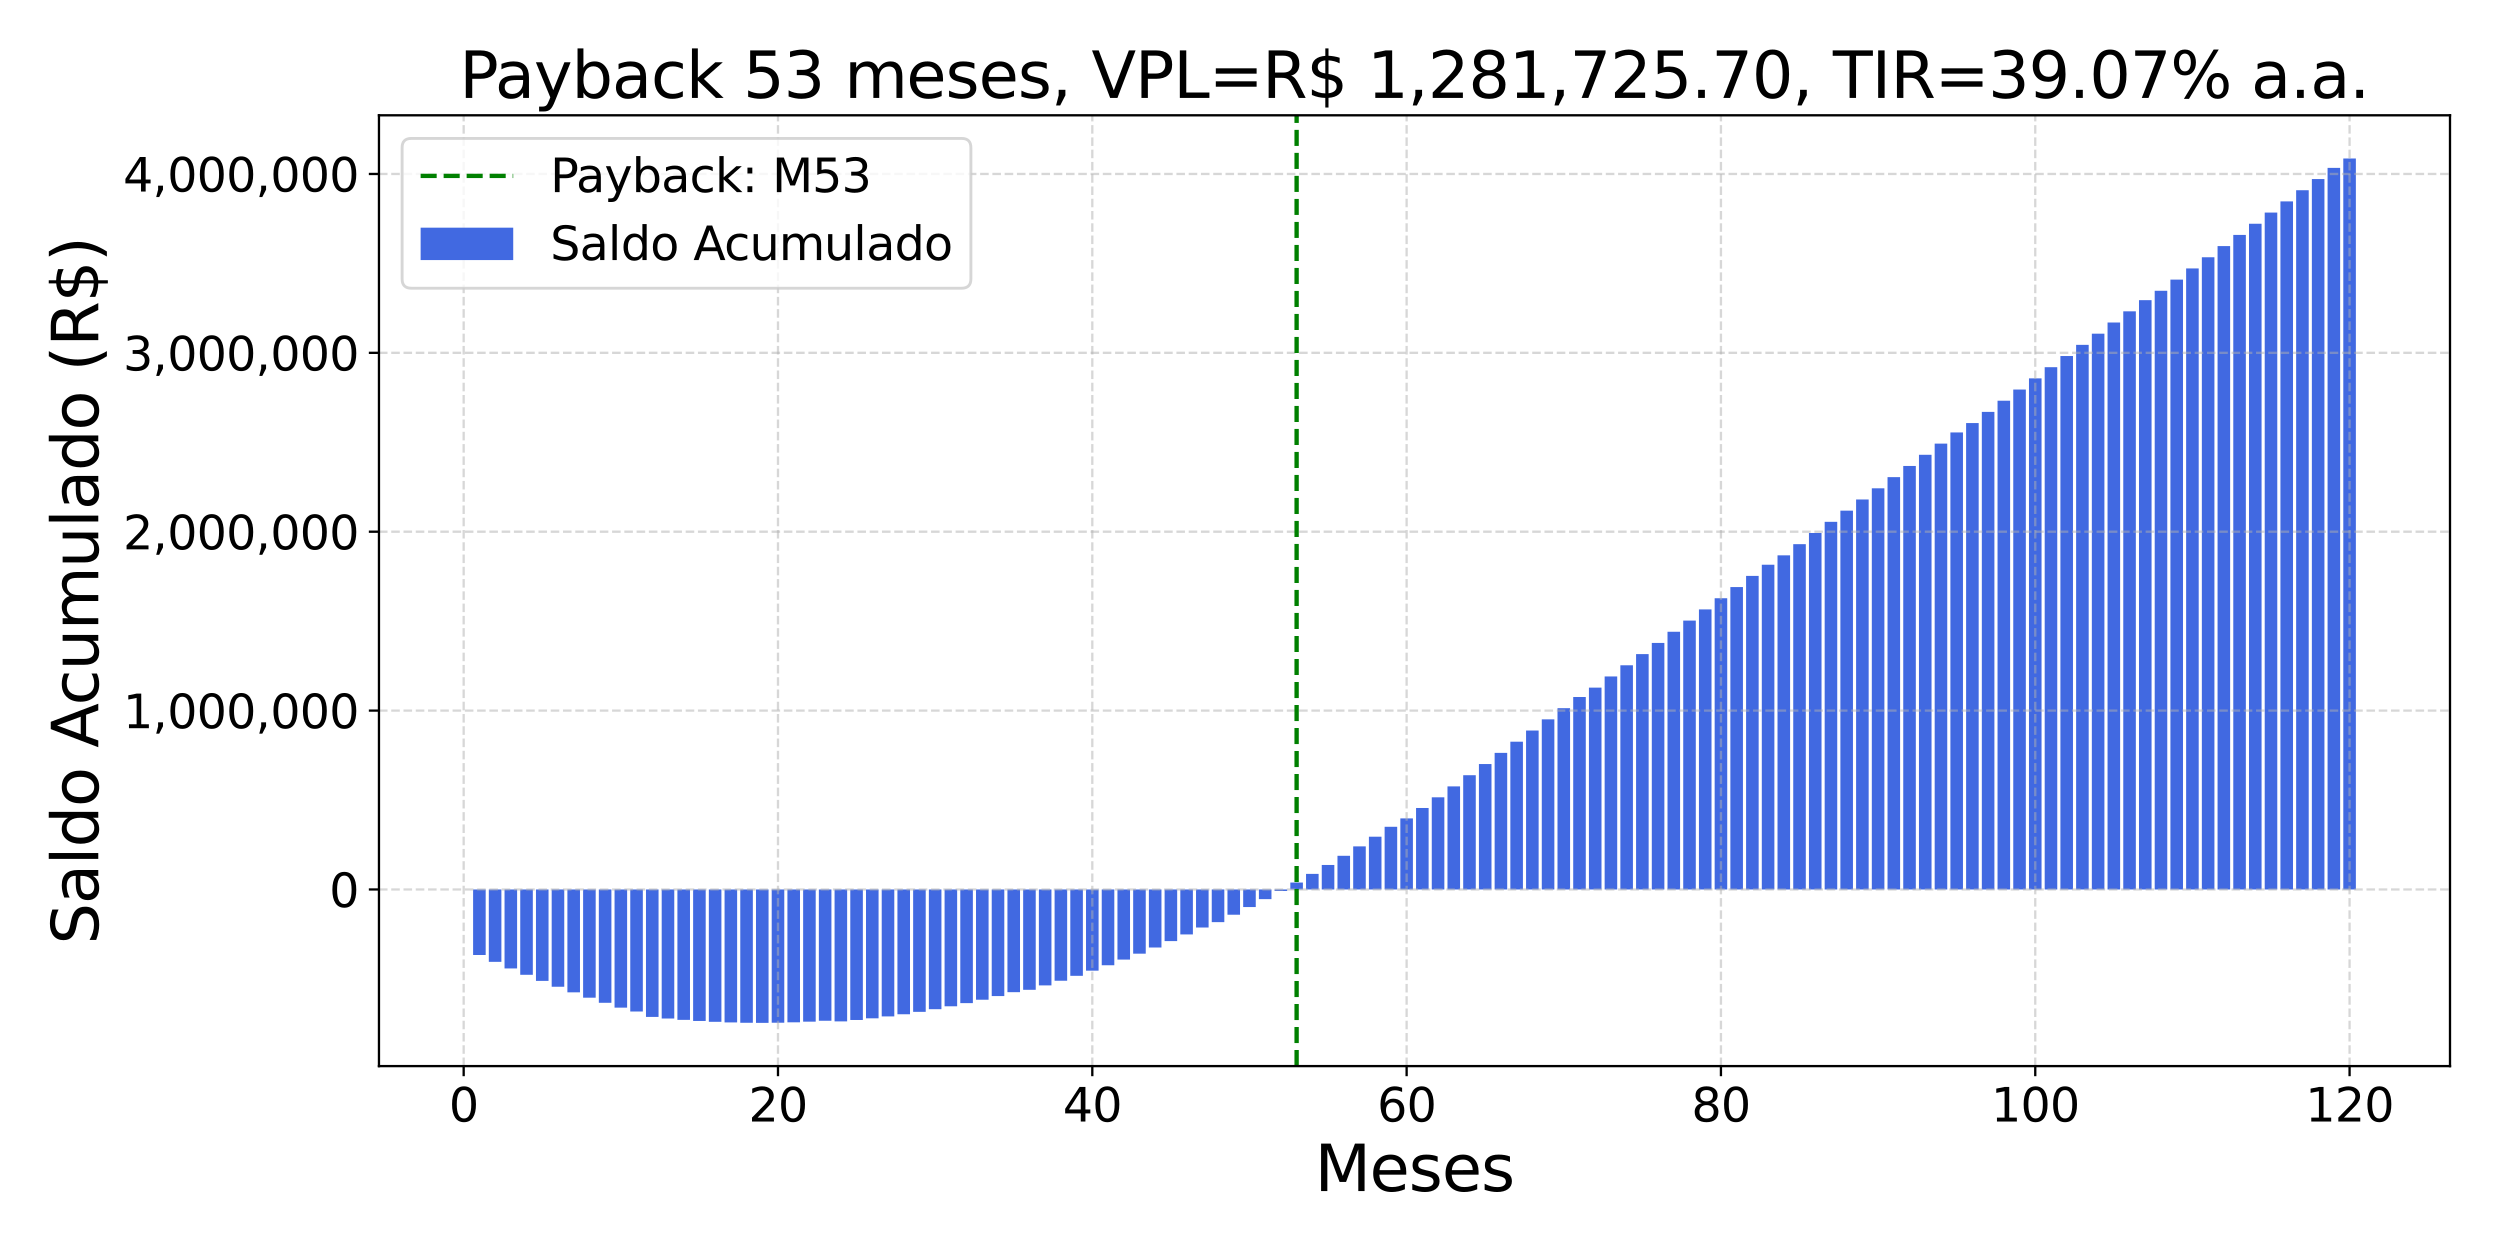 <?xml version="1.0" encoding="utf-8" standalone="no"?>
<!DOCTYPE svg PUBLIC "-//W3C//DTD SVG 1.1//EN"
  "http://www.w3.org/Graphics/SVG/1.1/DTD/svg11.dtd">
<svg xmlns:xlink="http://www.w3.org/1999/xlink" width="864pt" height="432pt" viewBox="0 0 864 432" xmlns="http://www.w3.org/2000/svg" version="1.1">
 <defs>
  <style type="text/css">*{stroke-linejoin: round; stroke-linecap: butt}</style>
 </defs>
 <g id="figure_1">
  <g id="patch_1">
   <path d="M 0 432 
L 864 432 
L 864 0 
L 0 0 
z
" style="fill: #ffffff"/>
  </g>
  <g id="axes_1">
   <g id="patch_2">
    <path d="M 130.97 368.44 
L 846.72 368.44 
L 846.72 39.84 
L 130.97 39.84 
z
" style="fill: #ffffff"/>
   </g>
   <g id="patch_3">
    <path d="M 163.504 307.402 
L 167.849 307.402 
L 167.849 330.046 
L 163.504 330.046 
z
" clip-path="url(#p932ce3f611)" style="fill: #4169e1"/>
   </g>
   <g id="patch_4">
    <path d="M 168.935 307.402 
L 173.281 307.402 
L 173.281 332.413 
L 168.935 332.413 
z
" clip-path="url(#p932ce3f611)" style="fill: #4169e1"/>
   </g>
   <g id="patch_5">
    <path d="M 174.367 307.402 
L 178.712 307.402 
L 178.712 334.694 
L 174.367 334.694 
z
" clip-path="url(#p932ce3f611)" style="fill: #4169e1"/>
   </g>
   <g id="patch_6">
    <path d="M 179.798 307.402 
L 184.143 307.402 
L 184.143 336.889 
L 179.798 336.889 
z
" clip-path="url(#p932ce3f611)" style="fill: #4169e1"/>
   </g>
   <g id="patch_7">
    <path d="M 185.23 307.402 
L 189.575 307.402 
L 189.575 338.996 
L 185.23 338.996 
z
" clip-path="url(#p932ce3f611)" style="fill: #4169e1"/>
   </g>
   <g id="patch_8">
    <path d="M 190.661 307.402 
L 195.006 307.402 
L 195.006 341.018 
L 190.661 341.018 
z
" clip-path="url(#p932ce3f611)" style="fill: #4169e1"/>
   </g>
   <g id="patch_9">
    <path d="M 196.092 307.402 
L 200.438 307.402 
L 200.438 342.952 
L 196.092 342.952 
z
" clip-path="url(#p932ce3f611)" style="fill: #4169e1"/>
   </g>
   <g id="patch_10">
    <path d="M 201.524 307.402 
L 205.869 307.402 
L 205.869 344.801 
L 201.524 344.801 
z
" clip-path="url(#p932ce3f611)" style="fill: #4169e1"/>
   </g>
   <g id="patch_11">
    <path d="M 206.955 307.402 
L 211.3 307.402 
L 211.3 346.565 
L 206.955 346.565 
z
" clip-path="url(#p932ce3f611)" style="fill: #4169e1"/>
   </g>
   <g id="patch_12">
    <path d="M 212.387 307.402 
L 216.732 307.402 
L 216.732 348.24 
L 212.387 348.24 
z
" clip-path="url(#p932ce3f611)" style="fill: #4169e1"/>
   </g>
   <g id="patch_13">
    <path d="M 217.818 307.402 
L 222.163 307.402 
L 222.163 349.577 
L 217.818 349.577 
z
" clip-path="url(#p932ce3f611)" style="fill: #4169e1"/>
   </g>
   <g id="patch_14">
    <path d="M 223.25 307.402 
L 227.595 307.402 
L 227.595 351.446 
L 223.25 351.446 
z
" clip-path="url(#p932ce3f611)" style="fill: #4169e1"/>
   </g>
   <g id="patch_15">
    <path d="M 228.681 307.402 
L 233.026 307.402 
L 233.026 351.999 
L 228.681 351.999 
z
" clip-path="url(#p932ce3f611)" style="fill: #4169e1"/>
   </g>
   <g id="patch_16">
    <path d="M 234.112 307.402 
L 238.457 307.402 
L 238.457 352.465 
L 234.112 352.465 
z
" clip-path="url(#p932ce3f611)" style="fill: #4169e1"/>
   </g>
   <g id="patch_17">
    <path d="M 239.544 307.402 
L 243.889 307.402 
L 243.889 352.845 
L 239.544 352.845 
z
" clip-path="url(#p932ce3f611)" style="fill: #4169e1"/>
   </g>
   <g id="patch_18">
    <path d="M 244.975 307.402 
L 249.32 307.402 
L 249.32 353.138 
L 244.975 353.138 
z
" clip-path="url(#p932ce3f611)" style="fill: #4169e1"/>
   </g>
   <g id="patch_19">
    <path d="M 250.407 307.402 
L 254.752 307.402 
L 254.752 353.347 
L 250.407 353.347 
z
" clip-path="url(#p932ce3f611)" style="fill: #4169e1"/>
   </g>
   <g id="patch_20">
    <path d="M 255.838 307.402 
L 260.183 307.402 
L 260.183 353.47 
L 255.838 353.47 
z
" clip-path="url(#p932ce3f611)" style="fill: #4169e1"/>
   </g>
   <g id="patch_21">
    <path d="M 261.269 307.402 
L 265.614 307.402 
L 265.614 353.504 
L 261.269 353.504 
z
" clip-path="url(#p932ce3f611)" style="fill: #4169e1"/>
   </g>
   <g id="patch_22">
    <path d="M 266.701 307.402 
L 271.046 307.402 
L 271.046 353.45 
L 266.701 353.45 
z
" clip-path="url(#p932ce3f611)" style="fill: #4169e1"/>
   </g>
   <g id="patch_23">
    <path d="M 272.132 307.402 
L 276.477 307.402 
L 276.477 353.311 
L 272.132 353.311 
z
" clip-path="url(#p932ce3f611)" style="fill: #4169e1"/>
   </g>
   <g id="patch_24">
    <path d="M 277.564 307.402 
L 281.909 307.402 
L 281.909 353.085 
L 277.564 353.085 
z
" clip-path="url(#p932ce3f611)" style="fill: #4169e1"/>
   </g>
   <g id="patch_25">
    <path d="M 282.995 307.402 
L 287.34 307.402 
L 287.34 352.772 
L 282.995 352.772 
z
" clip-path="url(#p932ce3f611)" style="fill: #4169e1"/>
   </g>
   <g id="patch_26">
    <path d="M 288.426 307.402 
L 292.771 307.402 
L 292.771 352.991 
L 288.426 352.991 
z
" clip-path="url(#p932ce3f611)" style="fill: #4169e1"/>
   </g>
   <g id="patch_27">
    <path d="M 293.858 307.402 
L 298.203 307.402 
L 298.203 352.505 
L 293.858 352.505 
z
" clip-path="url(#p932ce3f611)" style="fill: #4169e1"/>
   </g>
   <g id="patch_28">
    <path d="M 299.289 307.402 
L 303.634 307.402 
L 303.634 351.932 
L 299.289 351.932 
z
" clip-path="url(#p932ce3f611)" style="fill: #4169e1"/>
   </g>
   <g id="patch_29">
    <path d="M 304.721 307.402 
L 309.066 307.402 
L 309.066 351.273 
L 304.721 351.273 
z
" clip-path="url(#p932ce3f611)" style="fill: #4169e1"/>
   </g>
   <g id="patch_30">
    <path d="M 310.152 307.402 
L 314.497 307.402 
L 314.497 350.528 
L 310.152 350.528 
z
" clip-path="url(#p932ce3f611)" style="fill: #4169e1"/>
   </g>
   <g id="patch_31">
    <path d="M 315.583 307.402 
L 319.928 307.402 
L 319.928 349.696 
L 315.583 349.696 
z
" clip-path="url(#p932ce3f611)" style="fill: #4169e1"/>
   </g>
   <g id="patch_32">
    <path d="M 321.015 307.402 
L 325.36 307.402 
L 325.36 348.777 
L 321.015 348.777 
z
" clip-path="url(#p932ce3f611)" style="fill: #4169e1"/>
   </g>
   <g id="patch_33">
    <path d="M 326.446 307.402 
L 330.791 307.402 
L 330.791 347.772 
L 326.446 347.772 
z
" clip-path="url(#p932ce3f611)" style="fill: #4169e1"/>
   </g>
   <g id="patch_34">
    <path d="M 331.878 307.402 
L 336.223 307.402 
L 336.223 346.68 
L 331.878 346.68 
z
" clip-path="url(#p932ce3f611)" style="fill: #4169e1"/>
   </g>
   <g id="patch_35">
    <path d="M 337.309 307.402 
L 341.654 307.402 
L 341.654 345.505 
L 337.309 345.505 
z
" clip-path="url(#p932ce3f611)" style="fill: #4169e1"/>
   </g>
   <g id="patch_36">
    <path d="M 342.74 307.402 
L 347.085 307.402 
L 347.085 344.243 
L 342.74 344.243 
z
" clip-path="url(#p932ce3f611)" style="fill: #4169e1"/>
   </g>
   <g id="patch_37">
    <path d="M 348.172 307.402 
L 352.517 307.402 
L 352.517 342.895 
L 348.172 342.895 
z
" clip-path="url(#p932ce3f611)" style="fill: #4169e1"/>
   </g>
   <g id="patch_38">
    <path d="M 353.603 307.402 
L 357.948 307.402 
L 357.948 342.078 
L 353.603 342.078 
z
" clip-path="url(#p932ce3f611)" style="fill: #4169e1"/>
   </g>
   <g id="patch_39">
    <path d="M 359.035 307.402 
L 363.38 307.402 
L 363.38 340.554 
L 359.035 340.554 
z
" clip-path="url(#p932ce3f611)" style="fill: #4169e1"/>
   </g>
   <g id="patch_40">
    <path d="M 364.466 307.402 
L 368.811 307.402 
L 368.811 338.943 
L 364.466 338.943 
z
" clip-path="url(#p932ce3f611)" style="fill: #4169e1"/>
   </g>
   <g id="patch_41">
    <path d="M 369.897 307.402 
L 374.242 307.402 
L 374.242 337.245 
L 369.897 337.245 
z
" clip-path="url(#p932ce3f611)" style="fill: #4169e1"/>
   </g>
   <g id="patch_42">
    <path d="M 375.329 307.402 
L 379.674 307.402 
L 379.674 335.461 
L 375.329 335.461 
z
" clip-path="url(#p932ce3f611)" style="fill: #4169e1"/>
   </g>
   <g id="patch_43">
    <path d="M 380.76 307.402 
L 385.105 307.402 
L 385.105 333.59 
L 380.76 333.59 
z
" clip-path="url(#p932ce3f611)" style="fill: #4169e1"/>
   </g>
   <g id="patch_44">
    <path d="M 386.192 307.402 
L 390.537 307.402 
L 390.537 331.633 
L 386.192 331.633 
z
" clip-path="url(#p932ce3f611)" style="fill: #4169e1"/>
   </g>
   <g id="patch_45">
    <path d="M 391.623 307.402 
L 395.968 307.402 
L 395.968 329.589 
L 391.623 329.589 
z
" clip-path="url(#p932ce3f611)" style="fill: #4169e1"/>
   </g>
   <g id="patch_46">
    <path d="M 397.054 307.402 
L 401.399 307.402 
L 401.399 327.459 
L 397.054 327.459 
z
" clip-path="url(#p932ce3f611)" style="fill: #4169e1"/>
   </g>
   <g id="patch_47">
    <path d="M 402.486 307.402 
L 406.831 307.402 
L 406.831 325.242 
L 402.486 325.242 
z
" clip-path="url(#p932ce3f611)" style="fill: #4169e1"/>
   </g>
   <g id="patch_48">
    <path d="M 407.917 307.402 
L 412.262 307.402 
L 412.262 322.939 
L 407.917 322.939 
z
" clip-path="url(#p932ce3f611)" style="fill: #4169e1"/>
   </g>
   <g id="patch_49">
    <path d="M 413.349 307.402 
L 417.694 307.402 
L 417.694 320.549 
L 413.349 320.549 
z
" clip-path="url(#p932ce3f611)" style="fill: #4169e1"/>
   </g>
   <g id="patch_50">
    <path d="M 418.78 307.402 
L 423.125 307.402 
L 423.125 318.691 
L 418.78 318.691 
z
" clip-path="url(#p932ce3f611)" style="fill: #4169e1"/>
   </g>
   <g id="patch_51">
    <path d="M 424.211 307.402 
L 428.556 307.402 
L 428.556 316.128 
L 424.211 316.128 
z
" clip-path="url(#p932ce3f611)" style="fill: #4169e1"/>
   </g>
   <g id="patch_52">
    <path d="M 429.643 307.402 
L 433.988 307.402 
L 433.988 313.478 
L 429.643 313.478 
z
" clip-path="url(#p932ce3f611)" style="fill: #4169e1"/>
   </g>
   <g id="patch_53">
    <path d="M 435.074 307.402 
L 439.419 307.402 
L 439.419 310.742 
L 435.074 310.742 
z
" clip-path="url(#p932ce3f611)" style="fill: #4169e1"/>
   </g>
   <g id="patch_54">
    <path d="M 440.506 307.402 
L 444.851 307.402 
L 444.851 307.919 
L 440.506 307.919 
z
" clip-path="url(#p932ce3f611)" style="fill: #4169e1"/>
   </g>
   <g id="patch_55">
    <path d="M 445.937 307.402 
L 450.282 307.402 
L 450.282 305.01 
L 445.937 305.01 
z
" clip-path="url(#p932ce3f611)" style="fill: #4169e1"/>
   </g>
   <g id="patch_56">
    <path d="M 451.368 307.402 
L 455.713 307.402 
L 455.713 302.014 
L 451.368 302.014 
z
" clip-path="url(#p932ce3f611)" style="fill: #4169e1"/>
   </g>
   <g id="patch_57">
    <path d="M 456.8 307.402 
L 461.145 307.402 
L 461.145 298.932 
L 456.8 298.932 
z
" clip-path="url(#p932ce3f611)" style="fill: #4169e1"/>
   </g>
   <g id="patch_58">
    <path d="M 462.231 307.402 
L 466.576 307.402 
L 466.576 295.763 
L 462.231 295.763 
z
" clip-path="url(#p932ce3f611)" style="fill: #4169e1"/>
   </g>
   <g id="patch_59">
    <path d="M 467.663 307.402 
L 472.008 307.402 
L 472.008 292.508 
L 467.663 292.508 
z
" clip-path="url(#p932ce3f611)" style="fill: #4169e1"/>
   </g>
   <g id="patch_60">
    <path d="M 473.094 307.402 
L 477.439 307.402 
L 477.439 289.166 
L 473.094 289.166 
z
" clip-path="url(#p932ce3f611)" style="fill: #4169e1"/>
   </g>
   <g id="patch_61">
    <path d="M 478.525 307.402 
L 482.87 307.402 
L 482.87 285.737 
L 478.525 285.737 
z
" clip-path="url(#p932ce3f611)" style="fill: #4169e1"/>
   </g>
   <g id="patch_62">
    <path d="M 483.957 307.402 
L 488.302 307.402 
L 488.302 282.84 
L 483.957 282.84 
z
" clip-path="url(#p932ce3f611)" style="fill: #4169e1"/>
   </g>
   <g id="patch_63">
    <path d="M 489.388 307.402 
L 493.733 307.402 
L 493.733 279.239 
L 489.388 279.239 
z
" clip-path="url(#p932ce3f611)" style="fill: #4169e1"/>
   </g>
   <g id="patch_64">
    <path d="M 494.82 307.402 
L 499.165 307.402 
L 499.165 275.551 
L 494.82 275.551 
z
" clip-path="url(#p932ce3f611)" style="fill: #4169e1"/>
   </g>
   <g id="patch_65">
    <path d="M 500.251 307.402 
L 504.596 307.402 
L 504.596 271.776 
L 500.251 271.776 
z
" clip-path="url(#p932ce3f611)" style="fill: #4169e1"/>
   </g>
   <g id="patch_66">
    <path d="M 505.682 307.402 
L 510.027 307.402 
L 510.027 267.915 
L 505.682 267.915 
z
" clip-path="url(#p932ce3f611)" style="fill: #4169e1"/>
   </g>
   <g id="patch_67">
    <path d="M 511.114 307.402 
L 515.459 307.402 
L 515.459 264.053 
L 511.114 264.053 
z
" clip-path="url(#p932ce3f611)" style="fill: #4169e1"/>
   </g>
   <g id="patch_68">
    <path d="M 516.545 307.402 
L 520.89 307.402 
L 520.89 260.192 
L 516.545 260.192 
z
" clip-path="url(#p932ce3f611)" style="fill: #4169e1"/>
   </g>
   <g id="patch_69">
    <path d="M 521.977 307.402 
L 526.322 307.402 
L 526.322 256.331 
L 521.977 256.331 
z
" clip-path="url(#p932ce3f611)" style="fill: #4169e1"/>
   </g>
   <g id="patch_70">
    <path d="M 527.408 307.402 
L 531.753 307.402 
L 531.753 252.47 
L 527.408 252.47 
z
" clip-path="url(#p932ce3f611)" style="fill: #4169e1"/>
   </g>
   <g id="patch_71">
    <path d="M 532.839 307.402 
L 537.184 307.402 
L 537.184 248.609 
L 532.839 248.609 
z
" clip-path="url(#p932ce3f611)" style="fill: #4169e1"/>
   </g>
   <g id="patch_72">
    <path d="M 538.271 307.402 
L 542.616 307.402 
L 542.616 244.747 
L 538.271 244.747 
z
" clip-path="url(#p932ce3f611)" style="fill: #4169e1"/>
   </g>
   <g id="patch_73">
    <path d="M 543.702 307.402 
L 548.047 307.402 
L 548.047 240.886 
L 543.702 240.886 
z
" clip-path="url(#p932ce3f611)" style="fill: #4169e1"/>
   </g>
   <g id="patch_74">
    <path d="M 549.134 307.402 
L 553.479 307.402 
L 553.479 237.643 
L 549.134 237.643 
z
" clip-path="url(#p932ce3f611)" style="fill: #4169e1"/>
   </g>
   <g id="patch_75">
    <path d="M 554.565 307.402 
L 558.91 307.402 
L 558.91 233.782 
L 554.565 233.782 
z
" clip-path="url(#p932ce3f611)" style="fill: #4169e1"/>
   </g>
   <g id="patch_76">
    <path d="M 559.996 307.402 
L 564.341 307.402 
L 564.341 229.921 
L 559.996 229.921 
z
" clip-path="url(#p932ce3f611)" style="fill: #4169e1"/>
   </g>
   <g id="patch_77">
    <path d="M 565.428 307.402 
L 569.773 307.402 
L 569.773 226.059 
L 565.428 226.059 
z
" clip-path="url(#p932ce3f611)" style="fill: #4169e1"/>
   </g>
   <g id="patch_78">
    <path d="M 570.859 307.402 
L 575.204 307.402 
L 575.204 222.198 
L 570.859 222.198 
z
" clip-path="url(#p932ce3f611)" style="fill: #4169e1"/>
   </g>
   <g id="patch_79">
    <path d="M 576.291 307.402 
L 580.636 307.402 
L 580.636 218.337 
L 576.291 218.337 
z
" clip-path="url(#p932ce3f611)" style="fill: #4169e1"/>
   </g>
   <g id="patch_80">
    <path d="M 581.722 307.402 
L 586.067 307.402 
L 586.067 214.476 
L 581.722 214.476 
z
" clip-path="url(#p932ce3f611)" style="fill: #4169e1"/>
   </g>
   <g id="patch_81">
    <path d="M 587.153 307.402 
L 591.498 307.402 
L 591.498 210.614 
L 587.153 210.614 
z
" clip-path="url(#p932ce3f611)" style="fill: #4169e1"/>
   </g>
   <g id="patch_82">
    <path d="M 592.585 307.402 
L 596.93 307.402 
L 596.93 206.753 
L 592.585 206.753 
z
" clip-path="url(#p932ce3f611)" style="fill: #4169e1"/>
   </g>
   <g id="patch_83">
    <path d="M 598.016 307.402 
L 602.361 307.402 
L 602.361 202.892 
L 598.016 202.892 
z
" clip-path="url(#p932ce3f611)" style="fill: #4169e1"/>
   </g>
   <g id="patch_84">
    <path d="M 603.448 307.402 
L 607.793 307.402 
L 607.793 199.031 
L 603.448 199.031 
z
" clip-path="url(#p932ce3f611)" style="fill: #4169e1"/>
   </g>
   <g id="patch_85">
    <path d="M 608.879 307.402 
L 613.224 307.402 
L 613.224 195.169 
L 608.879 195.169 
z
" clip-path="url(#p932ce3f611)" style="fill: #4169e1"/>
   </g>
   <g id="patch_86">
    <path d="M 614.31 307.402 
L 618.655 307.402 
L 618.655 191.926 
L 614.31 191.926 
z
" clip-path="url(#p932ce3f611)" style="fill: #4169e1"/>
   </g>
   <g id="patch_87">
    <path d="M 619.742 307.402 
L 624.087 307.402 
L 624.087 188.065 
L 619.742 188.065 
z
" clip-path="url(#p932ce3f611)" style="fill: #4169e1"/>
   </g>
   <g id="patch_88">
    <path d="M 625.173 307.402 
L 629.518 307.402 
L 629.518 184.204 
L 625.173 184.204 
z
" clip-path="url(#p932ce3f611)" style="fill: #4169e1"/>
   </g>
   <g id="patch_89">
    <path d="M 630.605 307.402 
L 634.95 307.402 
L 634.95 180.343 
L 630.605 180.343 
z
" clip-path="url(#p932ce3f611)" style="fill: #4169e1"/>
   </g>
   <g id="patch_90">
    <path d="M 636.036 307.402 
L 640.381 307.402 
L 640.381 176.481 
L 636.036 176.481 
z
" clip-path="url(#p932ce3f611)" style="fill: #4169e1"/>
   </g>
   <g id="patch_91">
    <path d="M 641.467 307.402 
L 645.812 307.402 
L 645.812 172.62 
L 641.467 172.62 
z
" clip-path="url(#p932ce3f611)" style="fill: #4169e1"/>
   </g>
   <g id="patch_92">
    <path d="M 646.899 307.402 
L 651.244 307.402 
L 651.244 168.759 
L 646.899 168.759 
z
" clip-path="url(#p932ce3f611)" style="fill: #4169e1"/>
   </g>
   <g id="patch_93">
    <path d="M 652.33 307.402 
L 656.675 307.402 
L 656.675 164.898 
L 652.33 164.898 
z
" clip-path="url(#p932ce3f611)" style="fill: #4169e1"/>
   </g>
   <g id="patch_94">
    <path d="M 657.762 307.402 
L 662.107 307.402 
L 662.107 161.036 
L 657.762 161.036 
z
" clip-path="url(#p932ce3f611)" style="fill: #4169e1"/>
   </g>
   <g id="patch_95">
    <path d="M 663.193 307.402 
L 667.538 307.402 
L 667.538 157.175 
L 663.193 157.175 
z
" clip-path="url(#p932ce3f611)" style="fill: #4169e1"/>
   </g>
   <g id="patch_96">
    <path d="M 668.624 307.402 
L 672.969 307.402 
L 672.969 153.314 
L 668.624 153.314 
z
" clip-path="url(#p932ce3f611)" style="fill: #4169e1"/>
   </g>
   <g id="patch_97">
    <path d="M 674.056 307.402 
L 678.401 307.402 
L 678.401 149.453 
L 674.056 149.453 
z
" clip-path="url(#p932ce3f611)" style="fill: #4169e1"/>
   </g>
   <g id="patch_98">
    <path d="M 679.487 307.402 
L 683.832 307.402 
L 683.832 146.21 
L 679.487 146.21 
z
" clip-path="url(#p932ce3f611)" style="fill: #4169e1"/>
   </g>
   <g id="patch_99">
    <path d="M 684.919 307.402 
L 689.264 307.402 
L 689.264 142.348 
L 684.919 142.348 
z
" clip-path="url(#p932ce3f611)" style="fill: #4169e1"/>
   </g>
   <g id="patch_100">
    <path d="M 690.35 307.402 
L 694.695 307.402 
L 694.695 138.487 
L 690.35 138.487 
z
" clip-path="url(#p932ce3f611)" style="fill: #4169e1"/>
   </g>
   <g id="patch_101">
    <path d="M 695.781 307.402 
L 700.126 307.402 
L 700.126 134.626 
L 695.781 134.626 
z
" clip-path="url(#p932ce3f611)" style="fill: #4169e1"/>
   </g>
   <g id="patch_102">
    <path d="M 701.213 307.402 
L 705.558 307.402 
L 705.558 130.765 
L 701.213 130.765 
z
" clip-path="url(#p932ce3f611)" style="fill: #4169e1"/>
   </g>
   <g id="patch_103">
    <path d="M 706.644 307.402 
L 710.989 307.402 
L 710.989 126.903 
L 706.644 126.903 
z
" clip-path="url(#p932ce3f611)" style="fill: #4169e1"/>
   </g>
   <g id="patch_104">
    <path d="M 712.076 307.402 
L 716.421 307.402 
L 716.421 123.042 
L 712.076 123.042 
z
" clip-path="url(#p932ce3f611)" style="fill: #4169e1"/>
   </g>
   <g id="patch_105">
    <path d="M 717.507 307.402 
L 721.852 307.402 
L 721.852 119.181 
L 717.507 119.181 
z
" clip-path="url(#p932ce3f611)" style="fill: #4169e1"/>
   </g>
   <g id="patch_106">
    <path d="M 722.938 307.402 
L 727.283 307.402 
L 727.283 115.32 
L 722.938 115.32 
z
" clip-path="url(#p932ce3f611)" style="fill: #4169e1"/>
   </g>
   <g id="patch_107">
    <path d="M 728.37 307.402 
L 732.715 307.402 
L 732.715 111.459 
L 728.37 111.459 
z
" clip-path="url(#p932ce3f611)" style="fill: #4169e1"/>
   </g>
   <g id="patch_108">
    <path d="M 733.801 307.402 
L 738.146 307.402 
L 738.146 107.597 
L 733.801 107.597 
z
" clip-path="url(#p932ce3f611)" style="fill: #4169e1"/>
   </g>
   <g id="patch_109">
    <path d="M 739.233 307.402 
L 743.578 307.402 
L 743.578 103.736 
L 739.233 103.736 
z
" clip-path="url(#p932ce3f611)" style="fill: #4169e1"/>
   </g>
   <g id="patch_110">
    <path d="M 744.664 307.402 
L 749.009 307.402 
L 749.009 100.493 
L 744.664 100.493 
z
" clip-path="url(#p932ce3f611)" style="fill: #4169e1"/>
   </g>
   <g id="patch_111">
    <path d="M 750.095 307.402 
L 754.441 307.402 
L 754.441 96.632 
L 750.095 96.632 
z
" clip-path="url(#p932ce3f611)" style="fill: #4169e1"/>
   </g>
   <g id="patch_112">
    <path d="M 755.527 307.402 
L 759.872 307.402 
L 759.872 92.771 
L 755.527 92.771 
z
" clip-path="url(#p932ce3f611)" style="fill: #4169e1"/>
   </g>
   <g id="patch_113">
    <path d="M 760.958 307.402 
L 765.303 307.402 
L 765.303 88.909 
L 760.958 88.909 
z
" clip-path="url(#p932ce3f611)" style="fill: #4169e1"/>
   </g>
   <g id="patch_114">
    <path d="M 766.39 307.402 
L 770.735 307.402 
L 770.735 85.048 
L 766.39 85.048 
z
" clip-path="url(#p932ce3f611)" style="fill: #4169e1"/>
   </g>
   <g id="patch_115">
    <path d="M 771.821 307.402 
L 776.166 307.402 
L 776.166 81.187 
L 771.821 81.187 
z
" clip-path="url(#p932ce3f611)" style="fill: #4169e1"/>
   </g>
   <g id="patch_116">
    <path d="M 777.252 307.402 
L 781.598 307.402 
L 781.598 77.326 
L 777.252 77.326 
z
" clip-path="url(#p932ce3f611)" style="fill: #4169e1"/>
   </g>
   <g id="patch_117">
    <path d="M 782.684 307.402 
L 787.029 307.402 
L 787.029 73.464 
L 782.684 73.464 
z
" clip-path="url(#p932ce3f611)" style="fill: #4169e1"/>
   </g>
   <g id="patch_118">
    <path d="M 788.115 307.402 
L 792.46 307.402 
L 792.46 69.603 
L 788.115 69.603 
z
" clip-path="url(#p932ce3f611)" style="fill: #4169e1"/>
   </g>
   <g id="patch_119">
    <path d="M 793.547 307.402 
L 797.892 307.402 
L 797.892 65.742 
L 793.547 65.742 
z
" clip-path="url(#p932ce3f611)" style="fill: #4169e1"/>
   </g>
   <g id="patch_120">
    <path d="M 798.978 307.402 
L 803.323 307.402 
L 803.323 61.881 
L 798.978 61.881 
z
" clip-path="url(#p932ce3f611)" style="fill: #4169e1"/>
   </g>
   <g id="patch_121">
    <path d="M 804.409 307.402 
L 808.755 307.402 
L 808.755 58.019 
L 804.409 58.019 
z
" clip-path="url(#p932ce3f611)" style="fill: #4169e1"/>
   </g>
   <g id="patch_122">
    <path d="M 809.841 307.402 
L 814.186 307.402 
L 814.186 54.776 
L 809.841 54.776 
z
" clip-path="url(#p932ce3f611)" style="fill: #4169e1"/>
   </g>
   <g id="matplotlib.axis_1">
    <g id="xtick_1">
     <g id="line2d_1">
      <path d="M 160.245 368.44 
L 160.245 39.84 
" clip-path="url(#p932ce3f611)" style="fill: none; stroke-dasharray: 2.96,1.28; stroke-dashoffset: 0; stroke: #b0b0b0; stroke-opacity: 0.5; stroke-width: 0.8"/>
     </g>
     <g id="line2d_2">
      <defs>
       <path id="mfee9d54ce4" d="M 0 0 
L 0 3.5 
" style="stroke: #000000; stroke-width: 0.8"/>
      </defs>
      <g>
       <use xlink:href="#mfee9d54ce4" x="160.245" y="368.44" style="stroke: #000000; stroke-width: 0.8"/>
      </g>
     </g>
     <g id="text_1">
      <!-- 0 -->
      <g transform="translate(155.155 387.598) scale(0.16 -0.16)">
       <defs>
        <path id="DejaVuSans-30" d="M 2034 4250 
Q 1547 4250 1301 3770 
Q 1056 3291 1056 2328 
Q 1056 1369 1301 889 
Q 1547 409 2034 409 
Q 2525 409 2770 889 
Q 3016 1369 3016 2328 
Q 3016 3291 2770 3770 
Q 2525 4250 2034 4250 
z
M 2034 4750 
Q 2819 4750 3233 4129 
Q 3647 3509 3647 2328 
Q 3647 1150 3233 529 
Q 2819 -91 2034 -91 
Q 1250 -91 836 529 
Q 422 1150 422 2328 
Q 422 3509 836 4129 
Q 1250 4750 2034 4750 
z
" transform="scale(0.016)"/>
       </defs>
       <use xlink:href="#DejaVuSans-30"/>
      </g>
     </g>
    </g>
    <g id="xtick_2">
     <g id="line2d_3">
      <path d="M 268.873 368.44 
L 268.873 39.84 
" clip-path="url(#p932ce3f611)" style="fill: none; stroke-dasharray: 2.96,1.28; stroke-dashoffset: 0; stroke: #b0b0b0; stroke-opacity: 0.5; stroke-width: 0.8"/>
     </g>
     <g id="line2d_4">
      <g>
       <use xlink:href="#mfee9d54ce4" x="268.873" y="368.44" style="stroke: #000000; stroke-width: 0.8"/>
      </g>
     </g>
     <g id="text_2">
      <!-- 20 -->
      <g transform="translate(258.693 387.598) scale(0.16 -0.16)">
       <defs>
        <path id="DejaVuSans-32" d="M 1228 531 
L 3431 531 
L 3431 0 
L 469 0 
L 469 531 
Q 828 903 1448 1529 
Q 2069 2156 2228 2338 
Q 2531 2678 2651 2914 
Q 2772 3150 2772 3378 
Q 2772 3750 2511 3984 
Q 2250 4219 1831 4219 
Q 1534 4219 1204 4116 
Q 875 4013 500 3803 
L 500 4441 
Q 881 4594 1212 4672 
Q 1544 4750 1819 4750 
Q 2544 4750 2975 4387 
Q 3406 4025 3406 3419 
Q 3406 3131 3298 2873 
Q 3191 2616 2906 2266 
Q 2828 2175 2409 1742 
Q 1991 1309 1228 531 
z
" transform="scale(0.016)"/>
       </defs>
       <use xlink:href="#DejaVuSans-32"/>
       <use xlink:href="#DejaVuSans-30" x="63.623"/>
      </g>
     </g>
    </g>
    <g id="xtick_3">
     <g id="line2d_5">
      <path d="M 377.501 368.44 
L 377.501 39.84 
" clip-path="url(#p932ce3f611)" style="fill: none; stroke-dasharray: 2.96,1.28; stroke-dashoffset: 0; stroke: #b0b0b0; stroke-opacity: 0.5; stroke-width: 0.8"/>
     </g>
     <g id="line2d_6">
      <g>
       <use xlink:href="#mfee9d54ce4" x="377.501" y="368.44" style="stroke: #000000; stroke-width: 0.8"/>
      </g>
     </g>
     <g id="text_3">
      <!-- 40 -->
      <g transform="translate(367.321 387.598) scale(0.16 -0.16)">
       <defs>
        <path id="DejaVuSans-34" d="M 2419 4116 
L 825 1625 
L 2419 1625 
L 2419 4116 
z
M 2253 4666 
L 3047 4666 
L 3047 1625 
L 3713 1625 
L 3713 1100 
L 3047 1100 
L 3047 0 
L 2419 0 
L 2419 1100 
L 313 1100 
L 313 1709 
L 2253 4666 
z
" transform="scale(0.016)"/>
       </defs>
       <use xlink:href="#DejaVuSans-34"/>
       <use xlink:href="#DejaVuSans-30" x="63.623"/>
      </g>
     </g>
    </g>
    <g id="xtick_4">
     <g id="line2d_7">
      <path d="M 486.129 368.44 
L 486.129 39.84 
" clip-path="url(#p932ce3f611)" style="fill: none; stroke-dasharray: 2.96,1.28; stroke-dashoffset: 0; stroke: #b0b0b0; stroke-opacity: 0.5; stroke-width: 0.8"/>
     </g>
     <g id="line2d_8">
      <g>
       <use xlink:href="#mfee9d54ce4" x="486.129" y="368.44" style="stroke: #000000; stroke-width: 0.8"/>
      </g>
     </g>
     <g id="text_4">
      <!-- 60 -->
      <g transform="translate(475.949 387.598) scale(0.16 -0.16)">
       <defs>
        <path id="DejaVuSans-36" d="M 2113 2584 
Q 1688 2584 1439 2293 
Q 1191 2003 1191 1497 
Q 1191 994 1439 701 
Q 1688 409 2113 409 
Q 2538 409 2786 701 
Q 3034 994 3034 1497 
Q 3034 2003 2786 2293 
Q 2538 2584 2113 2584 
z
M 3366 4563 
L 3366 3988 
Q 3128 4100 2886 4159 
Q 2644 4219 2406 4219 
Q 1781 4219 1451 3797 
Q 1122 3375 1075 2522 
Q 1259 2794 1537 2939 
Q 1816 3084 2150 3084 
Q 2853 3084 3261 2657 
Q 3669 2231 3669 1497 
Q 3669 778 3244 343 
Q 2819 -91 2113 -91 
Q 1303 -91 875 529 
Q 447 1150 447 2328 
Q 447 3434 972 4092 
Q 1497 4750 2381 4750 
Q 2619 4750 2861 4703 
Q 3103 4656 3366 4563 
z
" transform="scale(0.016)"/>
       </defs>
       <use xlink:href="#DejaVuSans-36"/>
       <use xlink:href="#DejaVuSans-30" x="63.623"/>
      </g>
     </g>
    </g>
    <g id="xtick_5">
     <g id="line2d_9">
      <path d="M 594.757 368.44 
L 594.757 39.84 
" clip-path="url(#p932ce3f611)" style="fill: none; stroke-dasharray: 2.96,1.28; stroke-dashoffset: 0; stroke: #b0b0b0; stroke-opacity: 0.5; stroke-width: 0.8"/>
     </g>
     <g id="line2d_10">
      <g>
       <use xlink:href="#mfee9d54ce4" x="594.757" y="368.44" style="stroke: #000000; stroke-width: 0.8"/>
      </g>
     </g>
     <g id="text_5">
      <!-- 80 -->
      <g transform="translate(584.577 387.598) scale(0.16 -0.16)">
       <defs>
        <path id="DejaVuSans-38" d="M 2034 2216 
Q 1584 2216 1326 1975 
Q 1069 1734 1069 1313 
Q 1069 891 1326 650 
Q 1584 409 2034 409 
Q 2484 409 2743 651 
Q 3003 894 3003 1313 
Q 3003 1734 2745 1975 
Q 2488 2216 2034 2216 
z
M 1403 2484 
Q 997 2584 770 2862 
Q 544 3141 544 3541 
Q 544 4100 942 4425 
Q 1341 4750 2034 4750 
Q 2731 4750 3128 4425 
Q 3525 4100 3525 3541 
Q 3525 3141 3298 2862 
Q 3072 2584 2669 2484 
Q 3125 2378 3379 2068 
Q 3634 1759 3634 1313 
Q 3634 634 3220 271 
Q 2806 -91 2034 -91 
Q 1263 -91 848 271 
Q 434 634 434 1313 
Q 434 1759 690 2068 
Q 947 2378 1403 2484 
z
M 1172 3481 
Q 1172 3119 1398 2916 
Q 1625 2713 2034 2713 
Q 2441 2713 2670 2916 
Q 2900 3119 2900 3481 
Q 2900 3844 2670 4047 
Q 2441 4250 2034 4250 
Q 1625 4250 1398 4047 
Q 1172 3844 1172 3481 
z
" transform="scale(0.016)"/>
       </defs>
       <use xlink:href="#DejaVuSans-38"/>
       <use xlink:href="#DejaVuSans-30" x="63.623"/>
      </g>
     </g>
    </g>
    <g id="xtick_6">
     <g id="line2d_11">
      <path d="M 703.385 368.44 
L 703.385 39.84 
" clip-path="url(#p932ce3f611)" style="fill: none; stroke-dasharray: 2.96,1.28; stroke-dashoffset: 0; stroke: #b0b0b0; stroke-opacity: 0.5; stroke-width: 0.8"/>
     </g>
     <g id="line2d_12">
      <g>
       <use xlink:href="#mfee9d54ce4" x="703.385" y="368.44" style="stroke: #000000; stroke-width: 0.8"/>
      </g>
     </g>
     <g id="text_6">
      <!-- 100 -->
      <g transform="translate(688.115 387.598) scale(0.16 -0.16)">
       <defs>
        <path id="DejaVuSans-31" d="M 794 531 
L 1825 531 
L 1825 4091 
L 703 3866 
L 703 4441 
L 1819 4666 
L 2450 4666 
L 2450 531 
L 3481 531 
L 3481 0 
L 794 0 
L 794 531 
z
" transform="scale(0.016)"/>
       </defs>
       <use xlink:href="#DejaVuSans-31"/>
       <use xlink:href="#DejaVuSans-30" x="63.623"/>
       <use xlink:href="#DejaVuSans-30" x="127.246"/>
      </g>
     </g>
    </g>
    <g id="xtick_7">
     <g id="line2d_13">
      <path d="M 812.013 368.44 
L 812.013 39.84 
" clip-path="url(#p932ce3f611)" style="fill: none; stroke-dasharray: 2.96,1.28; stroke-dashoffset: 0; stroke: #b0b0b0; stroke-opacity: 0.5; stroke-width: 0.8"/>
     </g>
     <g id="line2d_14">
      <g>
       <use xlink:href="#mfee9d54ce4" x="812.013" y="368.44" style="stroke: #000000; stroke-width: 0.8"/>
      </g>
     </g>
     <g id="text_7">
      <!-- 120 -->
      <g transform="translate(796.743 387.598) scale(0.16 -0.16)">
       <use xlink:href="#DejaVuSans-31"/>
       <use xlink:href="#DejaVuSans-32" x="63.623"/>
       <use xlink:href="#DejaVuSans-30" x="127.246"/>
      </g>
     </g>
    </g>
    <g id="text_8">
     <!-- Meses -->
     <g transform="translate(454.357 411.642) scale(0.22 -0.22)">
      <defs>
       <path id="DejaVuSans-4d" d="M 628 4666 
L 1569 4666 
L 2759 1491 
L 3956 4666 
L 4897 4666 
L 4897 0 
L 4281 0 
L 4281 4097 
L 3078 897 
L 2444 897 
L 1241 4097 
L 1241 0 
L 628 0 
L 628 4666 
z
" transform="scale(0.016)"/>
       <path id="DejaVuSans-65" d="M 3597 1894 
L 3597 1613 
L 953 1613 
Q 991 1019 1311 708 
Q 1631 397 2203 397 
Q 2534 397 2845 478 
Q 3156 559 3463 722 
L 3463 178 
Q 3153 47 2828 -22 
Q 2503 -91 2169 -91 
Q 1331 -91 842 396 
Q 353 884 353 1716 
Q 353 2575 817 3079 
Q 1281 3584 2069 3584 
Q 2775 3584 3186 3129 
Q 3597 2675 3597 1894 
z
M 3022 2063 
Q 3016 2534 2758 2815 
Q 2500 3097 2075 3097 
Q 1594 3097 1305 2825 
Q 1016 2553 972 2059 
L 3022 2063 
z
" transform="scale(0.016)"/>
       <path id="DejaVuSans-73" d="M 2834 3397 
L 2834 2853 
Q 2591 2978 2328 3040 
Q 2066 3103 1784 3103 
Q 1356 3103 1142 2972 
Q 928 2841 928 2578 
Q 928 2378 1081 2264 
Q 1234 2150 1697 2047 
L 1894 2003 
Q 2506 1872 2764 1633 
Q 3022 1394 3022 966 
Q 3022 478 2636 193 
Q 2250 -91 1575 -91 
Q 1294 -91 989 -36 
Q 684 19 347 128 
L 347 722 
Q 666 556 975 473 
Q 1284 391 1588 391 
Q 1994 391 2212 530 
Q 2431 669 2431 922 
Q 2431 1156 2273 1281 
Q 2116 1406 1581 1522 
L 1381 1569 
Q 847 1681 609 1914 
Q 372 2147 372 2553 
Q 372 3047 722 3315 
Q 1072 3584 1716 3584 
Q 2034 3584 2315 3537 
Q 2597 3491 2834 3397 
z
" transform="scale(0.016)"/>
      </defs>
      <use xlink:href="#DejaVuSans-4d"/>
      <use xlink:href="#DejaVuSans-65" x="86.279"/>
      <use xlink:href="#DejaVuSans-73" x="147.803"/>
      <use xlink:href="#DejaVuSans-65" x="199.902"/>
      <use xlink:href="#DejaVuSans-73" x="261.426"/>
     </g>
    </g>
   </g>
   <g id="matplotlib.axis_2">
    <g id="ytick_1">
     <g id="line2d_15">
      <path d="M 130.97 307.402 
L 846.72 307.402 
" clip-path="url(#p932ce3f611)" style="fill: none; stroke-dasharray: 2.96,1.28; stroke-dashoffset: 0; stroke: #b0b0b0; stroke-opacity: 0.5; stroke-width: 0.8"/>
     </g>
     <g id="line2d_16">
      <defs>
       <path id="m95ad2a916a" d="M 0 0 
L -3.5 0 
" style="stroke: #000000; stroke-width: 0.8"/>
      </defs>
      <g>
       <use xlink:href="#m95ad2a916a" x="130.97" y="307.402" style="stroke: #000000; stroke-width: 0.8"/>
      </g>
     </g>
     <g id="text_9">
      <!-- 0 -->
      <g transform="translate(113.79 313.48) scale(0.16 -0.16)">
       <use xlink:href="#DejaVuSans-30"/>
      </g>
     </g>
    </g>
    <g id="ytick_2">
     <g id="line2d_17">
      <path d="M 130.97 245.582 
L 846.72 245.582 
" clip-path="url(#p932ce3f611)" style="fill: none; stroke-dasharray: 2.96,1.28; stroke-dashoffset: 0; stroke: #b0b0b0; stroke-opacity: 0.5; stroke-width: 0.8"/>
     </g>
     <g id="line2d_18">
      <g>
       <use xlink:href="#m95ad2a916a" x="130.97" y="245.582" style="stroke: #000000; stroke-width: 0.8"/>
      </g>
     </g>
     <g id="text_10">
      <!-- 1,000,000 -->
      <g transform="translate(42.54 251.661) scale(0.16 -0.16)">
       <defs>
        <path id="DejaVuSans-2c" d="M 750 794 
L 1409 794 
L 1409 256 
L 897 -744 
L 494 -744 
L 750 256 
L 750 794 
z
" transform="scale(0.016)"/>
       </defs>
       <use xlink:href="#DejaVuSans-31"/>
       <use xlink:href="#DejaVuSans-2c" x="63.623"/>
       <use xlink:href="#DejaVuSans-30" x="95.41"/>
       <use xlink:href="#DejaVuSans-30" x="159.033"/>
       <use xlink:href="#DejaVuSans-30" x="222.656"/>
       <use xlink:href="#DejaVuSans-2c" x="286.279"/>
       <use xlink:href="#DejaVuSans-30" x="318.066"/>
       <use xlink:href="#DejaVuSans-30" x="381.689"/>
       <use xlink:href="#DejaVuSans-30" x="445.312"/>
      </g>
     </g>
    </g>
    <g id="ytick_3">
     <g id="line2d_19">
      <path d="M 130.97 183.763 
L 846.72 183.763 
" clip-path="url(#p932ce3f611)" style="fill: none; stroke-dasharray: 2.96,1.28; stroke-dashoffset: 0; stroke: #b0b0b0; stroke-opacity: 0.5; stroke-width: 0.8"/>
     </g>
     <g id="line2d_20">
      <g>
       <use xlink:href="#m95ad2a916a" x="130.97" y="183.763" style="stroke: #000000; stroke-width: 0.8"/>
      </g>
     </g>
     <g id="text_11">
      <!-- 2,000,000 -->
      <g transform="translate(42.54 189.842) scale(0.16 -0.16)">
       <use xlink:href="#DejaVuSans-32"/>
       <use xlink:href="#DejaVuSans-2c" x="63.623"/>
       <use xlink:href="#DejaVuSans-30" x="95.41"/>
       <use xlink:href="#DejaVuSans-30" x="159.033"/>
       <use xlink:href="#DejaVuSans-30" x="222.656"/>
       <use xlink:href="#DejaVuSans-2c" x="286.279"/>
       <use xlink:href="#DejaVuSans-30" x="318.066"/>
       <use xlink:href="#DejaVuSans-30" x="381.689"/>
       <use xlink:href="#DejaVuSans-30" x="445.312"/>
      </g>
     </g>
    </g>
    <g id="ytick_4">
     <g id="line2d_21">
      <path d="M 130.97 121.944 
L 846.72 121.944 
" clip-path="url(#p932ce3f611)" style="fill: none; stroke-dasharray: 2.96,1.28; stroke-dashoffset: 0; stroke: #b0b0b0; stroke-opacity: 0.5; stroke-width: 0.8"/>
     </g>
     <g id="line2d_22">
      <g>
       <use xlink:href="#m95ad2a916a" x="130.97" y="121.944" style="stroke: #000000; stroke-width: 0.8"/>
      </g>
     </g>
     <g id="text_12">
      <!-- 3,000,000 -->
      <g transform="translate(42.54 128.022) scale(0.16 -0.16)">
       <defs>
        <path id="DejaVuSans-33" d="M 2597 2516 
Q 3050 2419 3304 2112 
Q 3559 1806 3559 1356 
Q 3559 666 3084 287 
Q 2609 -91 1734 -91 
Q 1441 -91 1130 -33 
Q 819 25 488 141 
L 488 750 
Q 750 597 1062 519 
Q 1375 441 1716 441 
Q 2309 441 2620 675 
Q 2931 909 2931 1356 
Q 2931 1769 2642 2001 
Q 2353 2234 1838 2234 
L 1294 2234 
L 1294 2753 
L 1863 2753 
Q 2328 2753 2575 2939 
Q 2822 3125 2822 3475 
Q 2822 3834 2567 4026 
Q 2313 4219 1838 4219 
Q 1578 4219 1281 4162 
Q 984 4106 628 3988 
L 628 4550 
Q 988 4650 1302 4700 
Q 1616 4750 1894 4750 
Q 2613 4750 3031 4423 
Q 3450 4097 3450 3541 
Q 3450 3153 3228 2886 
Q 3006 2619 2597 2516 
z
" transform="scale(0.016)"/>
       </defs>
       <use xlink:href="#DejaVuSans-33"/>
       <use xlink:href="#DejaVuSans-2c" x="63.623"/>
       <use xlink:href="#DejaVuSans-30" x="95.41"/>
       <use xlink:href="#DejaVuSans-30" x="159.033"/>
       <use xlink:href="#DejaVuSans-30" x="222.656"/>
       <use xlink:href="#DejaVuSans-2c" x="286.279"/>
       <use xlink:href="#DejaVuSans-30" x="318.066"/>
       <use xlink:href="#DejaVuSans-30" x="381.689"/>
       <use xlink:href="#DejaVuSans-30" x="445.312"/>
      </g>
     </g>
    </g>
    <g id="ytick_5">
     <g id="line2d_23">
      <path d="M 130.97 60.124 
L 846.72 60.124 
" clip-path="url(#p932ce3f611)" style="fill: none; stroke-dasharray: 2.96,1.28; stroke-dashoffset: 0; stroke: #b0b0b0; stroke-opacity: 0.5; stroke-width: 0.8"/>
     </g>
     <g id="line2d_24">
      <g>
       <use xlink:href="#m95ad2a916a" x="130.97" y="60.124" style="stroke: #000000; stroke-width: 0.8"/>
      </g>
     </g>
     <g id="text_13">
      <!-- 4,000,000 -->
      <g transform="translate(42.54 66.203) scale(0.16 -0.16)">
       <use xlink:href="#DejaVuSans-34"/>
       <use xlink:href="#DejaVuSans-2c" x="63.623"/>
       <use xlink:href="#DejaVuSans-30" x="95.41"/>
       <use xlink:href="#DejaVuSans-30" x="159.033"/>
       <use xlink:href="#DejaVuSans-30" x="222.656"/>
       <use xlink:href="#DejaVuSans-2c" x="286.279"/>
       <use xlink:href="#DejaVuSans-30" x="318.066"/>
       <use xlink:href="#DejaVuSans-30" x="381.689"/>
       <use xlink:href="#DejaVuSans-30" x="445.312"/>
      </g>
     </g>
    </g>
    <g id="text_14">
     <!-- Saldo Acumulado (R$) -->
     <g transform="translate(33.965 326.4) rotate(-90) scale(0.22 -0.22)">
      <defs>
       <path id="DejaVuSans-53" d="M 3425 4513 
L 3425 3897 
Q 3066 4069 2747 4153 
Q 2428 4238 2131 4238 
Q 1616 4238 1336 4038 
Q 1056 3838 1056 3469 
Q 1056 3159 1242 3001 
Q 1428 2844 1947 2747 
L 2328 2669 
Q 3034 2534 3370 2195 
Q 3706 1856 3706 1288 
Q 3706 609 3251 259 
Q 2797 -91 1919 -91 
Q 1588 -91 1214 -16 
Q 841 59 441 206 
L 441 856 
Q 825 641 1194 531 
Q 1563 422 1919 422 
Q 2459 422 2753 634 
Q 3047 847 3047 1241 
Q 3047 1584 2836 1778 
Q 2625 1972 2144 2069 
L 1759 2144 
Q 1053 2284 737 2584 
Q 422 2884 422 3419 
Q 422 4038 858 4394 
Q 1294 4750 2059 4750 
Q 2388 4750 2728 4690 
Q 3069 4631 3425 4513 
z
" transform="scale(0.016)"/>
       <path id="DejaVuSans-61" d="M 2194 1759 
Q 1497 1759 1228 1600 
Q 959 1441 959 1056 
Q 959 750 1161 570 
Q 1363 391 1709 391 
Q 2188 391 2477 730 
Q 2766 1069 2766 1631 
L 2766 1759 
L 2194 1759 
z
M 3341 1997 
L 3341 0 
L 2766 0 
L 2766 531 
Q 2569 213 2275 61 
Q 1981 -91 1556 -91 
Q 1019 -91 701 211 
Q 384 513 384 1019 
Q 384 1609 779 1909 
Q 1175 2209 1959 2209 
L 2766 2209 
L 2766 2266 
Q 2766 2663 2505 2880 
Q 2244 3097 1772 3097 
Q 1472 3097 1187 3025 
Q 903 2953 641 2809 
L 641 3341 
Q 956 3463 1253 3523 
Q 1550 3584 1831 3584 
Q 2591 3584 2966 3190 
Q 3341 2797 3341 1997 
z
" transform="scale(0.016)"/>
       <path id="DejaVuSans-6c" d="M 603 4863 
L 1178 4863 
L 1178 0 
L 603 0 
L 603 4863 
z
" transform="scale(0.016)"/>
       <path id="DejaVuSans-64" d="M 2906 2969 
L 2906 4863 
L 3481 4863 
L 3481 0 
L 2906 0 
L 2906 525 
Q 2725 213 2448 61 
Q 2172 -91 1784 -91 
Q 1150 -91 751 415 
Q 353 922 353 1747 
Q 353 2572 751 3078 
Q 1150 3584 1784 3584 
Q 2172 3584 2448 3432 
Q 2725 3281 2906 2969 
z
M 947 1747 
Q 947 1113 1208 752 
Q 1469 391 1925 391 
Q 2381 391 2643 752 
Q 2906 1113 2906 1747 
Q 2906 2381 2643 2742 
Q 2381 3103 1925 3103 
Q 1469 3103 1208 2742 
Q 947 2381 947 1747 
z
" transform="scale(0.016)"/>
       <path id="DejaVuSans-6f" d="M 1959 3097 
Q 1497 3097 1228 2736 
Q 959 2375 959 1747 
Q 959 1119 1226 758 
Q 1494 397 1959 397 
Q 2419 397 2687 759 
Q 2956 1122 2956 1747 
Q 2956 2369 2687 2733 
Q 2419 3097 1959 3097 
z
M 1959 3584 
Q 2709 3584 3137 3096 
Q 3566 2609 3566 1747 
Q 3566 888 3137 398 
Q 2709 -91 1959 -91 
Q 1206 -91 779 398 
Q 353 888 353 1747 
Q 353 2609 779 3096 
Q 1206 3584 1959 3584 
z
" transform="scale(0.016)"/>
       <path id="DejaVuSans-20" transform="scale(0.016)"/>
       <path id="DejaVuSans-41" d="M 2188 4044 
L 1331 1722 
L 3047 1722 
L 2188 4044 
z
M 1831 4666 
L 2547 4666 
L 4325 0 
L 3669 0 
L 3244 1197 
L 1141 1197 
L 716 0 
L 50 0 
L 1831 4666 
z
" transform="scale(0.016)"/>
       <path id="DejaVuSans-63" d="M 3122 3366 
L 3122 2828 
Q 2878 2963 2633 3030 
Q 2388 3097 2138 3097 
Q 1578 3097 1268 2742 
Q 959 2388 959 1747 
Q 959 1106 1268 751 
Q 1578 397 2138 397 
Q 2388 397 2633 464 
Q 2878 531 3122 666 
L 3122 134 
Q 2881 22 2623 -34 
Q 2366 -91 2075 -91 
Q 1284 -91 818 406 
Q 353 903 353 1747 
Q 353 2603 823 3093 
Q 1294 3584 2113 3584 
Q 2378 3584 2631 3529 
Q 2884 3475 3122 3366 
z
" transform="scale(0.016)"/>
       <path id="DejaVuSans-75" d="M 544 1381 
L 544 3500 
L 1119 3500 
L 1119 1403 
Q 1119 906 1312 657 
Q 1506 409 1894 409 
Q 2359 409 2629 706 
Q 2900 1003 2900 1516 
L 2900 3500 
L 3475 3500 
L 3475 0 
L 2900 0 
L 2900 538 
Q 2691 219 2414 64 
Q 2138 -91 1772 -91 
Q 1169 -91 856 284 
Q 544 659 544 1381 
z
M 1991 3584 
L 1991 3584 
z
" transform="scale(0.016)"/>
       <path id="DejaVuSans-6d" d="M 3328 2828 
Q 3544 3216 3844 3400 
Q 4144 3584 4550 3584 
Q 5097 3584 5394 3201 
Q 5691 2819 5691 2113 
L 5691 0 
L 5113 0 
L 5113 2094 
Q 5113 2597 4934 2840 
Q 4756 3084 4391 3084 
Q 3944 3084 3684 2787 
Q 3425 2491 3425 1978 
L 3425 0 
L 2847 0 
L 2847 2094 
Q 2847 2600 2669 2842 
Q 2491 3084 2119 3084 
Q 1678 3084 1418 2786 
Q 1159 2488 1159 1978 
L 1159 0 
L 581 0 
L 581 3500 
L 1159 3500 
L 1159 2956 
Q 1356 3278 1631 3431 
Q 1906 3584 2284 3584 
Q 2666 3584 2933 3390 
Q 3200 3197 3328 2828 
z
" transform="scale(0.016)"/>
       <path id="DejaVuSans-28" d="M 1984 4856 
Q 1566 4138 1362 3434 
Q 1159 2731 1159 2009 
Q 1159 1288 1364 580 
Q 1569 -128 1984 -844 
L 1484 -844 
Q 1016 -109 783 600 
Q 550 1309 550 2009 
Q 550 2706 781 3412 
Q 1013 4119 1484 4856 
L 1984 4856 
z
" transform="scale(0.016)"/>
       <path id="DejaVuSans-52" d="M 2841 2188 
Q 3044 2119 3236 1894 
Q 3428 1669 3622 1275 
L 4263 0 
L 3584 0 
L 2988 1197 
Q 2756 1666 2539 1819 
Q 2322 1972 1947 1972 
L 1259 1972 
L 1259 0 
L 628 0 
L 628 4666 
L 2053 4666 
Q 2853 4666 3247 4331 
Q 3641 3997 3641 3322 
Q 3641 2881 3436 2590 
Q 3231 2300 2841 2188 
z
M 1259 4147 
L 1259 2491 
L 2053 2491 
Q 2509 2491 2742 2702 
Q 2975 2913 2975 3322 
Q 2975 3731 2742 3939 
Q 2509 4147 2053 4147 
L 1259 4147 
z
" transform="scale(0.016)"/>
       <path id="DejaVuSans-24" d="M 2163 -941 
L 1850 -941 
L 1847 0 
Q 1519 6 1191 76 
Q 863 147 531 288 
L 531 850 
Q 850 650 1176 548 
Q 1503 447 1850 444 
L 1850 1869 
Q 1159 1981 845 2250 
Q 531 2519 531 2988 
Q 531 3497 872 3790 
Q 1213 4084 1850 4128 
L 1850 4863 
L 2163 4863 
L 2163 4138 
Q 2453 4125 2725 4076 
Q 2997 4028 3256 3944 
L 3256 3397 
Q 2997 3528 2723 3600 
Q 2450 3672 2163 3684 
L 2163 2350 
Q 2872 2241 3206 1959 
Q 3541 1678 3541 1191 
Q 3541 663 3186 358 
Q 2831 53 2163 6 
L 2163 -941 
z
M 1850 2406 
L 1850 3688 
Q 1488 3647 1297 3481 
Q 1106 3316 1106 3041 
Q 1106 2772 1282 2622 
Q 1459 2472 1850 2406 
z
M 2163 1806 
L 2163 453 
Q 2559 506 2761 678 
Q 2963 850 2963 1131 
Q 2963 1406 2770 1568 
Q 2578 1731 2163 1806 
z
" transform="scale(0.016)"/>
       <path id="DejaVuSans-29" d="M 513 4856 
L 1013 4856 
Q 1481 4119 1714 3412 
Q 1947 2706 1947 2009 
Q 1947 1309 1714 600 
Q 1481 -109 1013 -844 
L 513 -844 
Q 928 -128 1133 580 
Q 1338 1288 1338 2009 
Q 1338 2731 1133 3434 
Q 928 4138 513 4856 
z
" transform="scale(0.016)"/>
      </defs>
      <use xlink:href="#DejaVuSans-53"/>
      <use xlink:href="#DejaVuSans-61" x="63.477"/>
      <use xlink:href="#DejaVuSans-6c" x="124.756"/>
      <use xlink:href="#DejaVuSans-64" x="152.539"/>
      <use xlink:href="#DejaVuSans-6f" x="216.016"/>
      <use xlink:href="#DejaVuSans-20" x="277.197"/>
      <use xlink:href="#DejaVuSans-41" x="308.984"/>
      <use xlink:href="#DejaVuSans-63" x="375.643"/>
      <use xlink:href="#DejaVuSans-75" x="430.623"/>
      <use xlink:href="#DejaVuSans-6d" x="494.002"/>
      <use xlink:href="#DejaVuSans-75" x="591.414"/>
      <use xlink:href="#DejaVuSans-6c" x="654.793"/>
      <use xlink:href="#DejaVuSans-61" x="682.576"/>
      <use xlink:href="#DejaVuSans-64" x="743.855"/>
      <use xlink:href="#DejaVuSans-6f" x="807.332"/>
      <use xlink:href="#DejaVuSans-20" x="868.514"/>
      <use xlink:href="#DejaVuSans-28" x="900.301"/>
      <use xlink:href="#DejaVuSans-52" x="939.314"/>
      <use xlink:href="#DejaVuSans-24" x="1008.797"/>
      <use xlink:href="#DejaVuSans-29" x="1072.42"/>
     </g>
    </g>
   </g>
   <g id="line2d_25">
    <path d="M 448.109 368.44 
L 448.109 39.84 
" clip-path="url(#p932ce3f611)" style="fill: none; stroke-dasharray: 5.55,2.4; stroke-dashoffset: 0; stroke: #008000; stroke-width: 1.5"/>
   </g>
   <g id="patch_123">
    <path d="M 130.97 368.44 
L 130.97 39.84 
" style="fill: none; stroke: #000000; stroke-width: 0.8; stroke-linejoin: miter; stroke-linecap: square"/>
   </g>
   <g id="patch_124">
    <path d="M 846.72 368.44 
L 846.72 39.84 
" style="fill: none; stroke: #000000; stroke-width: 0.8; stroke-linejoin: miter; stroke-linecap: square"/>
   </g>
   <g id="patch_125">
    <path d="M 130.97 368.44 
L 846.72 368.44 
" style="fill: none; stroke: #000000; stroke-width: 0.8; stroke-linejoin: miter; stroke-linecap: square"/>
   </g>
   <g id="patch_126">
    <path d="M 130.97 39.84 
L 846.72 39.84 
" style="fill: none; stroke: #000000; stroke-width: 0.8; stroke-linejoin: miter; stroke-linecap: square"/>
   </g>
   <g id="text_15">
    <!-- Payback 53 meses, VPL=R$ 1,281,725.70, TIR=39.07% a.a. -->
    <g transform="translate(158.773 33.84) scale(0.22 -0.22)">
     <defs>
      <path id="DejaVuSans-50" d="M 1259 4147 
L 1259 2394 
L 2053 2394 
Q 2494 2394 2734 2622 
Q 2975 2850 2975 3272 
Q 2975 3691 2734 3919 
Q 2494 4147 2053 4147 
L 1259 4147 
z
M 628 4666 
L 2053 4666 
Q 2838 4666 3239 4311 
Q 3641 3956 3641 3272 
Q 3641 2581 3239 2228 
Q 2838 1875 2053 1875 
L 1259 1875 
L 1259 0 
L 628 0 
L 628 4666 
z
" transform="scale(0.016)"/>
      <path id="DejaVuSans-79" d="M 2059 -325 
Q 1816 -950 1584 -1140 
Q 1353 -1331 966 -1331 
L 506 -1331 
L 506 -850 
L 844 -850 
Q 1081 -850 1212 -737 
Q 1344 -625 1503 -206 
L 1606 56 
L 191 3500 
L 800 3500 
L 1894 763 
L 2988 3500 
L 3597 3500 
L 2059 -325 
z
" transform="scale(0.016)"/>
      <path id="DejaVuSans-62" d="M 3116 1747 
Q 3116 2381 2855 2742 
Q 2594 3103 2138 3103 
Q 1681 3103 1420 2742 
Q 1159 2381 1159 1747 
Q 1159 1113 1420 752 
Q 1681 391 2138 391 
Q 2594 391 2855 752 
Q 3116 1113 3116 1747 
z
M 1159 2969 
Q 1341 3281 1617 3432 
Q 1894 3584 2278 3584 
Q 2916 3584 3314 3078 
Q 3713 2572 3713 1747 
Q 3713 922 3314 415 
Q 2916 -91 2278 -91 
Q 1894 -91 1617 61 
Q 1341 213 1159 525 
L 1159 0 
L 581 0 
L 581 4863 
L 1159 4863 
L 1159 2969 
z
" transform="scale(0.016)"/>
      <path id="DejaVuSans-6b" d="M 581 4863 
L 1159 4863 
L 1159 1991 
L 2875 3500 
L 3609 3500 
L 1753 1863 
L 3688 0 
L 2938 0 
L 1159 1709 
L 1159 0 
L 581 0 
L 581 4863 
z
" transform="scale(0.016)"/>
      <path id="DejaVuSans-35" d="M 691 4666 
L 3169 4666 
L 3169 4134 
L 1269 4134 
L 1269 2991 
Q 1406 3038 1543 3061 
Q 1681 3084 1819 3084 
Q 2600 3084 3056 2656 
Q 3513 2228 3513 1497 
Q 3513 744 3044 326 
Q 2575 -91 1722 -91 
Q 1428 -91 1123 -41 
Q 819 9 494 109 
L 494 744 
Q 775 591 1075 516 
Q 1375 441 1709 441 
Q 2250 441 2565 725 
Q 2881 1009 2881 1497 
Q 2881 1984 2565 2268 
Q 2250 2553 1709 2553 
Q 1456 2553 1204 2497 
Q 953 2441 691 2322 
L 691 4666 
z
" transform="scale(0.016)"/>
      <path id="DejaVuSans-56" d="M 1831 0 
L 50 4666 
L 709 4666 
L 2188 738 
L 3669 4666 
L 4325 4666 
L 2547 0 
L 1831 0 
z
" transform="scale(0.016)"/>
      <path id="DejaVuSans-4c" d="M 628 4666 
L 1259 4666 
L 1259 531 
L 3531 531 
L 3531 0 
L 628 0 
L 628 4666 
z
" transform="scale(0.016)"/>
      <path id="DejaVuSans-3d" d="M 678 2906 
L 4684 2906 
L 4684 2381 
L 678 2381 
L 678 2906 
z
M 678 1631 
L 4684 1631 
L 4684 1100 
L 678 1100 
L 678 1631 
z
" transform="scale(0.016)"/>
      <path id="DejaVuSans-37" d="M 525 4666 
L 3525 4666 
L 3525 4397 
L 1831 0 
L 1172 0 
L 2766 4134 
L 525 4134 
L 525 4666 
z
" transform="scale(0.016)"/>
      <path id="DejaVuSans-2e" d="M 684 794 
L 1344 794 
L 1344 0 
L 684 0 
L 684 794 
z
" transform="scale(0.016)"/>
      <path id="DejaVuSans-54" d="M -19 4666 
L 3928 4666 
L 3928 4134 
L 2272 4134 
L 2272 0 
L 1638 0 
L 1638 4134 
L -19 4134 
L -19 4666 
z
" transform="scale(0.016)"/>
      <path id="DejaVuSans-49" d="M 628 4666 
L 1259 4666 
L 1259 0 
L 628 0 
L 628 4666 
z
" transform="scale(0.016)"/>
      <path id="DejaVuSans-39" d="M 703 97 
L 703 672 
Q 941 559 1184 500 
Q 1428 441 1663 441 
Q 2288 441 2617 861 
Q 2947 1281 2994 2138 
Q 2813 1869 2534 1725 
Q 2256 1581 1919 1581 
Q 1219 1581 811 2004 
Q 403 2428 403 3163 
Q 403 3881 828 4315 
Q 1253 4750 1959 4750 
Q 2769 4750 3195 4129 
Q 3622 3509 3622 2328 
Q 3622 1225 3098 567 
Q 2575 -91 1691 -91 
Q 1453 -91 1209 -44 
Q 966 3 703 97 
z
M 1959 2075 
Q 2384 2075 2632 2365 
Q 2881 2656 2881 3163 
Q 2881 3666 2632 3958 
Q 2384 4250 1959 4250 
Q 1534 4250 1286 3958 
Q 1038 3666 1038 3163 
Q 1038 2656 1286 2365 
Q 1534 2075 1959 2075 
z
" transform="scale(0.016)"/>
      <path id="DejaVuSans-25" d="M 4653 2053 
Q 4381 2053 4226 1822 
Q 4072 1591 4072 1178 
Q 4072 772 4226 539 
Q 4381 306 4653 306 
Q 4919 306 5073 539 
Q 5228 772 5228 1178 
Q 5228 1588 5073 1820 
Q 4919 2053 4653 2053 
z
M 4653 2450 
Q 5147 2450 5437 2106 
Q 5728 1763 5728 1178 
Q 5728 594 5436 251 
Q 5144 -91 4653 -91 
Q 4153 -91 3862 251 
Q 3572 594 3572 1178 
Q 3572 1766 3864 2108 
Q 4156 2450 4653 2450 
z
M 1428 4353 
Q 1159 4353 1004 4120 
Q 850 3888 850 3481 
Q 850 3069 1003 2837 
Q 1156 2606 1428 2606 
Q 1700 2606 1854 2837 
Q 2009 3069 2009 3481 
Q 2009 3884 1853 4118 
Q 1697 4353 1428 4353 
z
M 4250 4750 
L 4750 4750 
L 1831 -91 
L 1331 -91 
L 4250 4750 
z
M 1428 4750 
Q 1922 4750 2215 4408 
Q 2509 4066 2509 3481 
Q 2509 2891 2217 2550 
Q 1925 2209 1428 2209 
Q 931 2209 642 2551 
Q 353 2894 353 3481 
Q 353 4063 643 4406 
Q 934 4750 1428 4750 
z
" transform="scale(0.016)"/>
     </defs>
     <use xlink:href="#DejaVuSans-50"/>
     <use xlink:href="#DejaVuSans-61" x="55.803"/>
     <use xlink:href="#DejaVuSans-79" x="117.082"/>
     <use xlink:href="#DejaVuSans-62" x="176.262"/>
     <use xlink:href="#DejaVuSans-61" x="239.738"/>
     <use xlink:href="#DejaVuSans-63" x="301.018"/>
     <use xlink:href="#DejaVuSans-6b" x="355.998"/>
     <use xlink:href="#DejaVuSans-20" x="413.908"/>
     <use xlink:href="#DejaVuSans-35" x="445.695"/>
     <use xlink:href="#DejaVuSans-33" x="509.318"/>
     <use xlink:href="#DejaVuSans-20" x="572.941"/>
     <use xlink:href="#DejaVuSans-6d" x="604.729"/>
     <use xlink:href="#DejaVuSans-65" x="702.141"/>
     <use xlink:href="#DejaVuSans-73" x="763.664"/>
     <use xlink:href="#DejaVuSans-65" x="815.764"/>
     <use xlink:href="#DejaVuSans-73" x="877.287"/>
     <use xlink:href="#DejaVuSans-2c" x="929.387"/>
     <use xlink:href="#DejaVuSans-20" x="961.174"/>
     <use xlink:href="#DejaVuSans-56" x="992.961"/>
     <use xlink:href="#DejaVuSans-50" x="1061.369"/>
     <use xlink:href="#DejaVuSans-4c" x="1121.672"/>
     <use xlink:href="#DejaVuSans-3d" x="1177.385"/>
     <use xlink:href="#DejaVuSans-52" x="1261.174"/>
     <use xlink:href="#DejaVuSans-24" x="1330.656"/>
     <use xlink:href="#DejaVuSans-20" x="1394.279"/>
     <use xlink:href="#DejaVuSans-31" x="1426.066"/>
     <use xlink:href="#DejaVuSans-2c" x="1489.689"/>
     <use xlink:href="#DejaVuSans-32" x="1521.477"/>
     <use xlink:href="#DejaVuSans-38" x="1585.1"/>
     <use xlink:href="#DejaVuSans-31" x="1648.723"/>
     <use xlink:href="#DejaVuSans-2c" x="1712.346"/>
     <use xlink:href="#DejaVuSans-37" x="1744.133"/>
     <use xlink:href="#DejaVuSans-32" x="1807.756"/>
     <use xlink:href="#DejaVuSans-35" x="1871.379"/>
     <use xlink:href="#DejaVuSans-2e" x="1935.002"/>
     <use xlink:href="#DejaVuSans-37" x="1966.789"/>
     <use xlink:href="#DejaVuSans-30" x="2030.412"/>
     <use xlink:href="#DejaVuSans-2c" x="2094.035"/>
     <use xlink:href="#DejaVuSans-20" x="2125.822"/>
     <use xlink:href="#DejaVuSans-54" x="2157.609"/>
     <use xlink:href="#DejaVuSans-49" x="2218.693"/>
     <use xlink:href="#DejaVuSans-52" x="2248.186"/>
     <use xlink:href="#DejaVuSans-3d" x="2317.668"/>
     <use xlink:href="#DejaVuSans-33" x="2401.457"/>
     <use xlink:href="#DejaVuSans-39" x="2465.08"/>
     <use xlink:href="#DejaVuSans-2e" x="2528.703"/>
     <use xlink:href="#DejaVuSans-30" x="2560.49"/>
     <use xlink:href="#DejaVuSans-37" x="2624.113"/>
     <use xlink:href="#DejaVuSans-25" x="2687.736"/>
     <use xlink:href="#DejaVuSans-20" x="2782.756"/>
     <use xlink:href="#DejaVuSans-61" x="2814.543"/>
     <use xlink:href="#DejaVuSans-2e" x="2875.822"/>
     <use xlink:href="#DejaVuSans-61" x="2907.609"/>
     <use xlink:href="#DejaVuSans-2e" x="2968.889"/>
    </g>
   </g>
   <g id="legend_1">
    <g id="patch_127">
     <path d="M 142.17 99.61 
L 332.335 99.61 
Q 335.535 99.61 335.535 96.41 
L 335.535 51.04 
Q 335.535 47.84 332.335 47.84 
L 142.17 47.84 
Q 138.97 47.84 138.97 51.04 
L 138.97 96.41 
Q 138.97 99.61 142.17 99.61 
z
" style="fill: #ffffff; opacity: 0.8; stroke: #cccccc; stroke-linejoin: miter"/>
    </g>
    <g id="line2d_26">
     <path d="M 145.37 60.797 
L 161.37 60.797 
L 177.37 60.797 
" style="fill: none; stroke-dasharray: 5.55,2.4; stroke-dashoffset: 0; stroke: #008000; stroke-width: 1.5"/>
    </g>
    <g id="text_16">
     <!-- Payback: M53 -->
     <g transform="translate(190.17 66.397) scale(0.16 -0.16)">
      <defs>
       <path id="DejaVuSans-3a" d="M 750 794 
L 1409 794 
L 1409 0 
L 750 0 
L 750 794 
z
M 750 3309 
L 1409 3309 
L 1409 2516 
L 750 2516 
L 750 3309 
z
" transform="scale(0.016)"/>
      </defs>
      <use xlink:href="#DejaVuSans-50"/>
      <use xlink:href="#DejaVuSans-61" x="55.803"/>
      <use xlink:href="#DejaVuSans-79" x="117.082"/>
      <use xlink:href="#DejaVuSans-62" x="176.262"/>
      <use xlink:href="#DejaVuSans-61" x="239.738"/>
      <use xlink:href="#DejaVuSans-63" x="301.018"/>
      <use xlink:href="#DejaVuSans-6b" x="355.998"/>
      <use xlink:href="#DejaVuSans-3a" x="413.908"/>
      <use xlink:href="#DejaVuSans-20" x="447.6"/>
      <use xlink:href="#DejaVuSans-4d" x="479.387"/>
      <use xlink:href="#DejaVuSans-35" x="565.666"/>
      <use xlink:href="#DejaVuSans-33" x="629.289"/>
     </g>
    </g>
    <g id="patch_128">
     <path d="M 145.37 89.882 
L 177.37 89.882 
L 177.37 78.683 
L 145.37 78.683 
z
" style="fill: #4169e1"/>
    </g>
    <g id="text_17">
     <!-- Saldo Acumulado -->
     <g transform="translate(190.17 89.882) scale(0.16 -0.16)">
      <use xlink:href="#DejaVuSans-53"/>
      <use xlink:href="#DejaVuSans-61" x="63.477"/>
      <use xlink:href="#DejaVuSans-6c" x="124.756"/>
      <use xlink:href="#DejaVuSans-64" x="152.539"/>
      <use xlink:href="#DejaVuSans-6f" x="216.016"/>
      <use xlink:href="#DejaVuSans-20" x="277.197"/>
      <use xlink:href="#DejaVuSans-41" x="308.984"/>
      <use xlink:href="#DejaVuSans-63" x="375.643"/>
      <use xlink:href="#DejaVuSans-75" x="430.623"/>
      <use xlink:href="#DejaVuSans-6d" x="494.002"/>
      <use xlink:href="#DejaVuSans-75" x="591.414"/>
      <use xlink:href="#DejaVuSans-6c" x="654.793"/>
      <use xlink:href="#DejaVuSans-61" x="682.576"/>
      <use xlink:href="#DejaVuSans-64" x="743.855"/>
      <use xlink:href="#DejaVuSans-6f" x="807.332"/>
     </g>
    </g>
   </g>
  </g>
 </g>
 <defs>
  <clipPath id="p932ce3f611">
   <rect x="130.97" y="39.84" width="715.75" height="328.6"/>
  </clipPath>
 </defs>
</svg>
